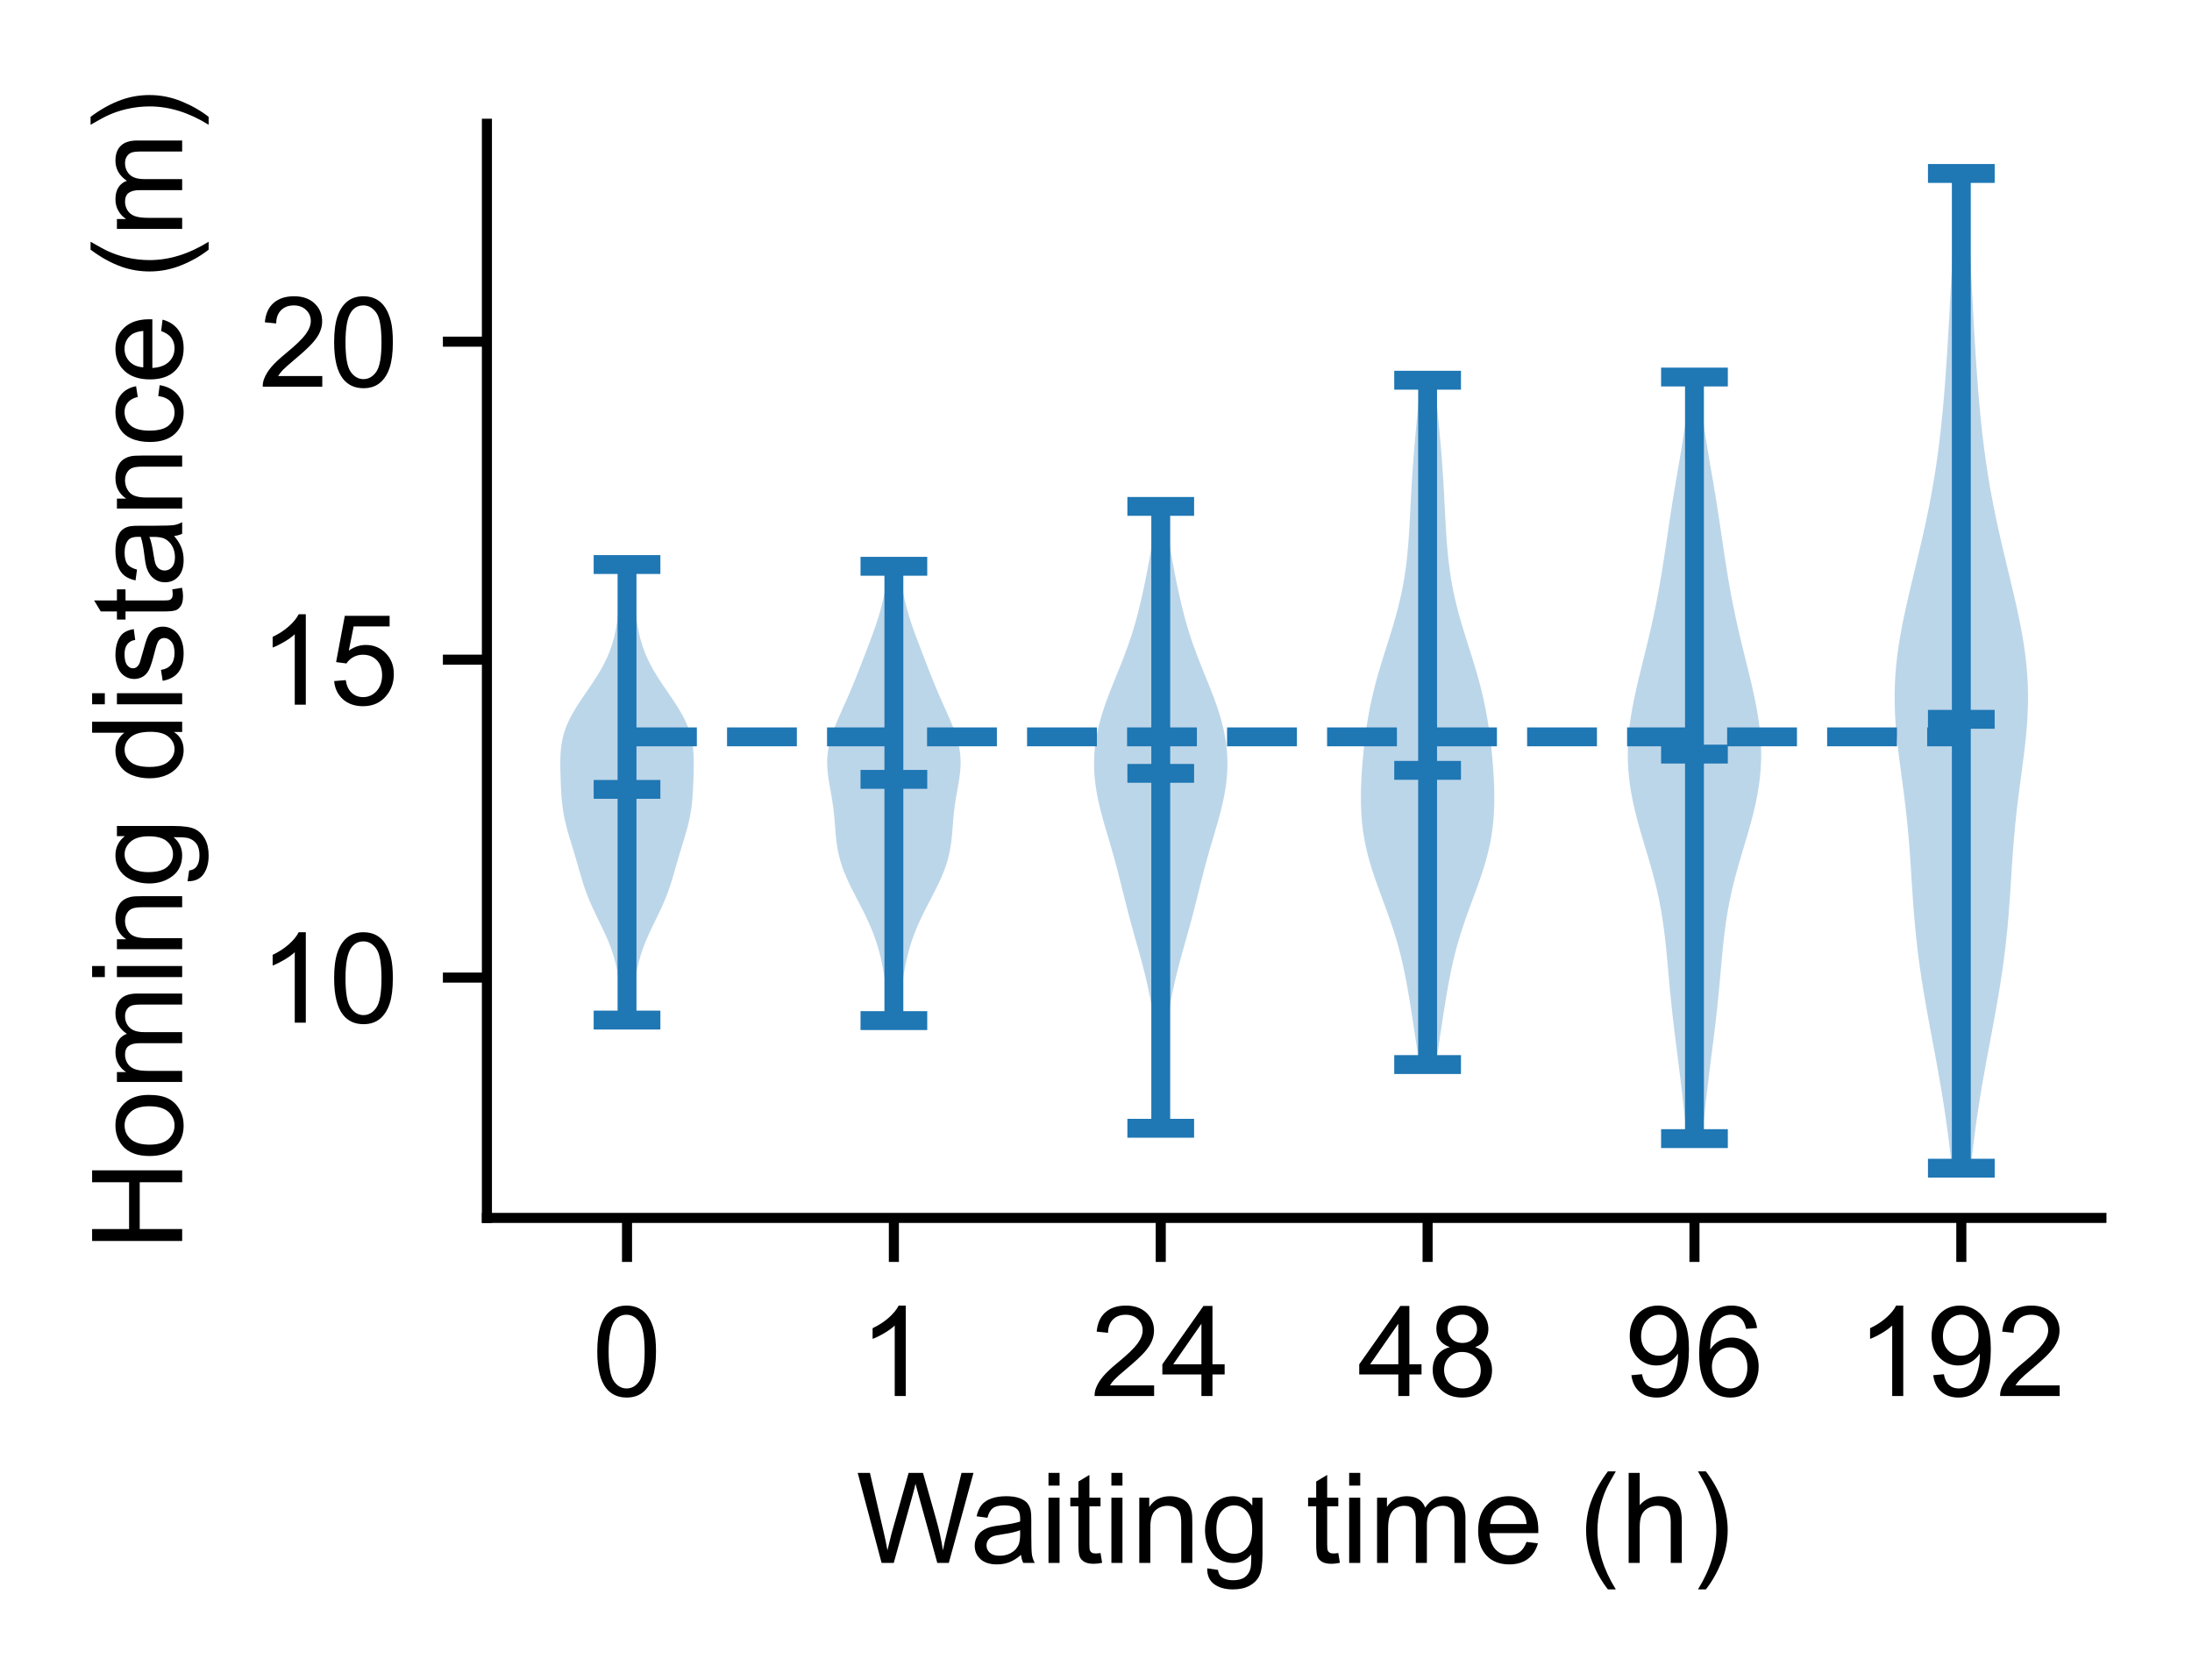 <?xml version="1.0" encoding="utf-8" standalone="no"?>
<!DOCTYPE svg PUBLIC "-//W3C//DTD SVG 1.1//EN"
  "http://www.w3.org/Graphics/SVG/1.1/DTD/svg11.dtd">
<!-- Created with matplotlib (https://matplotlib.org/) -->
<svg height="133.54pt" version="1.1" viewBox="0 0 174.246 133.54" width="174.246pt" xmlns="http://www.w3.org/2000/svg" xmlns:xlink="http://www.w3.org/1999/xlink">
 <defs>
  <style type="text/css">*{stroke-linecap:butt;stroke-linejoin:round;}</style>
 </defs>
 <g id="figure_1">
  <g id="patch_1">
   <path d="M 0 133.54 
L 174.246 133.54 
L 174.246 0 
L 0 0 
z
" style="fill:none;"/>
  </g>
  <g id="axes_1">
   <g id="patch_2">
    <path d="M 38.706 96.811 
L 167.046 96.811 
L 167.046 9.835 
L 38.706 9.835 
z
" style="fill:none;"/>
   </g>
   <g id="PolyCollection_1">
    <path clip-path="url(#p7b80cdc57b)" d="M 50.181 81.085 
L 49.505 81.085 
L 49.474 80.719 
L 49.444 80.354 
L 49.412 79.988 
L 49.38 79.622 
L 49.346 79.256 
L 49.309 78.891 
L 49.269 78.525 
L 49.224 78.159 
L 49.172 77.793 
L 49.112 77.427 
L 49.043 77.062 
L 48.963 76.696 
L 48.872 76.33 
L 48.767 75.964 
L 48.649 75.599 
L 48.518 75.233 
L 48.375 74.867 
L 48.22 74.501 
L 48.055 74.136 
L 47.883 73.77 
L 47.706 73.404 
L 47.527 73.038 
L 47.35 72.672 
L 47.177 72.307 
L 47.01 71.941 
L 46.853 71.575 
L 46.705 71.209 
L 46.568 70.844 
L 46.441 70.478 
L 46.322 70.112 
L 46.21 69.746 
L 46.103 69.381 
L 45.998 69.015 
L 45.893 68.649 
L 45.787 68.283 
L 45.679 67.917 
L 45.568 67.552 
L 45.456 67.186 
L 45.344 66.82 
L 45.233 66.454 
L 45.128 66.089 
L 45.029 65.723 
L 44.938 65.357 
L 44.859 64.991 
L 44.79 64.626 
L 44.734 64.26 
L 44.688 63.894 
L 44.652 63.528 
L 44.624 63.162 
L 44.602 62.797 
L 44.584 62.431 
L 44.57 62.065 
L 44.557 61.699 
L 44.548 61.334 
L 44.541 60.968 
L 44.54 60.602 
L 44.546 60.236 
L 44.562 59.871 
L 44.592 59.505 
L 44.639 59.139 
L 44.706 58.773 
L 44.794 58.407 
L 44.907 58.042 
L 45.043 57.676 
L 45.204 57.31 
L 45.387 56.944 
L 45.591 56.579 
L 45.812 56.213 
L 46.047 55.847 
L 46.291 55.481 
L 46.541 55.115 
L 46.791 54.75 
L 47.039 54.384 
L 47.28 54.018 
L 47.512 53.652 
L 47.73 53.287 
L 47.934 52.921 
L 48.121 52.555 
L 48.291 52.189 
L 48.443 51.824 
L 48.577 51.458 
L 48.694 51.092 
L 48.796 50.726 
L 48.883 50.36 
L 48.958 49.995 
L 49.023 49.629 
L 49.079 49.263 
L 49.128 48.897 
L 49.173 48.532 
L 49.214 48.166 
L 49.253 47.8 
L 49.291 47.434 
L 49.327 47.069 
L 49.363 46.703 
L 49.399 46.337 
L 49.434 45.971 
L 49.468 45.605 
L 49.501 45.24 
L 49.534 44.874 
L 50.152 44.874 
L 50.152 44.874 
L 50.185 45.24 
L 50.219 45.605 
L 50.253 45.971 
L 50.288 46.337 
L 50.323 46.703 
L 50.359 47.069 
L 50.396 47.434 
L 50.433 47.8 
L 50.472 48.166 
L 50.513 48.532 
L 50.558 48.897 
L 50.608 49.263 
L 50.664 49.629 
L 50.728 49.995 
L 50.803 50.36 
L 50.891 50.726 
L 50.992 51.092 
L 51.11 51.458 
L 51.244 51.824 
L 51.396 52.189 
L 51.565 52.555 
L 51.753 52.921 
L 51.956 53.287 
L 52.175 53.652 
L 52.406 54.018 
L 52.647 54.384 
L 52.895 54.75 
L 53.146 55.115 
L 53.395 55.481 
L 53.64 55.847 
L 53.874 56.213 
L 54.095 56.579 
L 54.299 56.944 
L 54.482 57.31 
L 54.643 57.676 
L 54.78 58.042 
L 54.892 58.407 
L 54.981 58.773 
L 55.047 59.139 
L 55.094 59.505 
L 55.124 59.871 
L 55.14 60.236 
L 55.146 60.602 
L 55.145 60.968 
L 55.139 61.334 
L 55.129 61.699 
L 55.117 62.065 
L 55.102 62.431 
L 55.085 62.797 
L 55.063 63.162 
L 55.035 63.528 
L 54.999 63.894 
L 54.953 64.26 
L 54.896 64.626 
L 54.828 64.991 
L 54.748 65.357 
L 54.658 65.723 
L 54.559 66.089 
L 54.453 66.454 
L 54.343 66.82 
L 54.23 67.186 
L 54.118 67.552 
L 54.008 67.917 
L 53.899 68.283 
L 53.793 68.649 
L 53.688 69.015 
L 53.583 69.381 
L 53.476 69.746 
L 53.364 70.112 
L 53.246 70.478 
L 53.118 70.844 
L 52.981 71.209 
L 52.834 71.575 
L 52.676 71.941 
L 52.51 72.307 
L 52.337 72.672 
L 52.159 73.038 
L 51.981 73.404 
L 51.804 73.77 
L 51.632 74.136 
L 51.467 74.501 
L 51.312 74.867 
L 51.168 75.233 
L 51.037 75.599 
L 50.919 75.964 
L 50.815 76.33 
L 50.723 76.696 
L 50.643 77.062 
L 50.574 77.427 
L 50.514 77.793 
L 50.463 78.159 
L 50.417 78.525 
L 50.377 78.891 
L 50.34 79.256 
L 50.306 79.622 
L 50.274 79.988 
L 50.243 80.354 
L 50.212 80.719 
L 50.181 81.085 
z
" style="fill:#1f77b4;fill-opacity:0.3;"/>
   </g>
   <g id="PolyCollection_2">
    <path clip-path="url(#p7b80cdc57b)" d="M 71.389 81.127 
L 70.723 81.127 
L 70.688 80.762 
L 70.652 80.397 
L 70.614 80.032 
L 70.573 79.667 
L 70.531 79.303 
L 70.487 78.938 
L 70.439 78.573 
L 70.389 78.208 
L 70.335 77.844 
L 70.277 77.479 
L 70.213 77.114 
L 70.143 76.749 
L 70.067 76.384 
L 69.982 76.02 
L 69.889 75.655 
L 69.787 75.29 
L 69.674 74.925 
L 69.55 74.56 
L 69.416 74.196 
L 69.271 73.831 
L 69.115 73.466 
L 68.95 73.101 
L 68.776 72.737 
L 68.596 72.372 
L 68.41 72.007 
L 68.221 71.642 
L 68.031 71.277 
L 67.843 70.913 
L 67.659 70.548 
L 67.482 70.183 
L 67.315 69.818 
L 67.16 69.453 
L 67.018 69.089 
L 66.891 68.724 
L 66.781 68.359 
L 66.687 67.994 
L 66.608 67.63 
L 66.544 67.265 
L 66.493 66.9 
L 66.453 66.535 
L 66.419 66.17 
L 66.39 65.806 
L 66.361 65.441 
L 66.331 65.076 
L 66.296 64.711 
L 66.255 64.346 
L 66.207 63.982 
L 66.152 63.617 
L 66.091 63.252 
L 66.027 62.887 
L 65.962 62.523 
L 65.9 62.158 
L 65.844 61.793 
L 65.799 61.428 
L 65.768 61.063 
L 65.753 60.699 
L 65.758 60.334 
L 65.784 59.969 
L 65.831 59.604 
L 65.899 59.24 
L 65.988 58.875 
L 66.095 58.51 
L 66.219 58.145 
L 66.356 57.78 
L 66.505 57.416 
L 66.661 57.051 
L 66.822 56.686 
L 66.985 56.321 
L 67.149 55.956 
L 67.312 55.592 
L 67.472 55.227 
L 67.628 54.862 
L 67.781 54.497 
L 67.93 54.133 
L 68.076 53.768 
L 68.22 53.403 
L 68.363 53.038 
L 68.504 52.673 
L 68.645 52.309 
L 68.786 51.944 
L 68.926 51.579 
L 69.066 51.214 
L 69.204 50.849 
L 69.339 50.485 
L 69.471 50.12 
L 69.599 49.755 
L 69.721 49.39 
L 69.836 49.026 
L 69.944 48.661 
L 70.044 48.296 
L 70.136 47.931 
L 70.22 47.566 
L 70.297 47.202 
L 70.368 46.837 
L 70.432 46.472 
L 70.49 46.107 
L 70.544 45.742 
L 70.594 45.378 
L 70.641 45.013 
L 71.472 45.013 
L 71.472 45.013 
L 71.519 45.378 
L 71.569 45.742 
L 71.623 46.107 
L 71.681 46.472 
L 71.745 46.837 
L 71.815 47.202 
L 71.893 47.566 
L 71.977 47.931 
L 72.069 48.296 
L 72.169 48.661 
L 72.277 49.026 
L 72.392 49.39 
L 72.514 49.755 
L 72.641 50.12 
L 72.773 50.485 
L 72.909 50.849 
L 73.047 51.214 
L 73.187 51.579 
L 73.327 51.944 
L 73.468 52.309 
L 73.609 52.673 
L 73.75 53.038 
L 73.892 53.403 
L 74.036 53.768 
L 74.183 54.133 
L 74.332 54.497 
L 74.485 54.862 
L 74.641 55.227 
L 74.801 55.592 
L 74.964 55.956 
L 75.127 56.321 
L 75.291 56.686 
L 75.452 57.051 
L 75.608 57.416 
L 75.756 57.78 
L 75.894 58.145 
L 76.017 58.51 
L 76.125 58.875 
L 76.214 59.24 
L 76.282 59.604 
L 76.329 59.969 
L 76.355 60.334 
L 76.36 60.699 
L 76.345 61.063 
L 76.314 61.428 
L 76.269 61.793 
L 76.213 62.158 
L 76.151 62.523 
L 76.086 62.887 
L 76.022 63.252 
L 75.961 63.617 
L 75.906 63.982 
L 75.858 64.346 
L 75.817 64.711 
L 75.782 65.076 
L 75.752 65.441 
L 75.723 65.806 
L 75.694 66.17 
L 75.66 66.535 
L 75.619 66.9 
L 75.568 67.265 
L 75.505 67.63 
L 75.426 67.994 
L 75.332 68.359 
L 75.222 68.724 
L 75.095 69.089 
L 74.953 69.453 
L 74.798 69.818 
L 74.63 70.183 
L 74.454 70.548 
L 74.27 70.913 
L 74.082 71.277 
L 73.892 71.642 
L 73.703 72.007 
L 73.517 72.372 
L 73.337 72.737 
L 73.163 73.101 
L 72.998 73.466 
L 72.842 73.831 
L 72.697 74.196 
L 72.562 74.56 
L 72.439 74.925 
L 72.326 75.29 
L 72.223 75.655 
L 72.13 76.02 
L 72.046 76.384 
L 71.969 76.749 
L 71.9 77.114 
L 71.836 77.479 
L 71.778 77.844 
L 71.724 78.208 
L 71.673 78.573 
L 71.626 78.938 
L 71.582 79.303 
L 71.539 79.667 
L 71.499 80.032 
L 71.461 80.397 
L 71.424 80.762 
L 71.389 81.127 
z
" style="fill:#1f77b4;fill-opacity:0.3;"/>
   </g>
   <g id="PolyCollection_3">
    <path clip-path="url(#p7b80cdc57b)" d="M 92.524 89.685 
L 92.016 89.685 
L 92.005 89.186 
L 91.998 88.686 
L 91.994 88.187 
L 91.992 87.688 
L 91.992 87.188 
L 91.993 86.689 
L 91.993 86.19 
L 91.992 85.69 
L 91.987 85.191 
L 91.979 84.692 
L 91.965 84.192 
L 91.944 83.693 
L 91.917 83.194 
L 91.882 82.695 
L 91.838 82.195 
L 91.787 81.696 
L 91.727 81.197 
L 91.658 80.697 
L 91.581 80.198 
L 91.495 79.699 
L 91.402 79.199 
L 91.3 78.7 
L 91.191 78.201 
L 91.074 77.701 
L 90.951 77.202 
L 90.822 76.703 
L 90.689 76.204 
L 90.551 75.704 
L 90.412 75.205 
L 90.271 74.706 
L 90.13 74.206 
L 89.992 73.707 
L 89.856 73.208 
L 89.722 72.708 
L 89.593 72.209 
L 89.466 71.71 
L 89.341 71.21 
L 89.218 70.711 
L 89.094 70.212 
L 88.968 69.712 
L 88.84 69.213 
L 88.707 68.714 
L 88.571 68.215 
L 88.43 67.715 
L 88.285 67.216 
L 88.138 66.717 
L 87.99 66.217 
L 87.844 65.718 
L 87.701 65.219 
L 87.565 64.719 
L 87.438 64.22 
L 87.322 63.721 
L 87.219 63.221 
L 87.132 62.722 
L 87.062 62.223 
L 87.01 61.724 
L 86.978 61.224 
L 86.966 60.725 
L 86.975 60.226 
L 87.005 59.726 
L 87.057 59.227 
L 87.129 58.728 
L 87.221 58.228 
L 87.333 57.729 
L 87.463 57.23 
L 87.61 56.73 
L 87.772 56.231 
L 87.947 55.732 
L 88.133 55.233 
L 88.327 54.733 
L 88.527 54.234 
L 88.73 53.735 
L 88.932 53.235 
L 89.133 52.736 
L 89.328 52.237 
L 89.516 51.737 
L 89.696 51.238 
L 89.867 50.739 
L 90.028 50.239 
L 90.179 49.74 
L 90.32 49.241 
L 90.453 48.741 
L 90.579 48.242 
L 90.697 47.743 
L 90.81 47.244 
L 90.919 46.744 
L 91.023 46.245 
L 91.124 45.746 
L 91.221 45.246 
L 91.314 44.747 
L 91.403 44.248 
L 91.488 43.748 
L 91.568 43.249 
L 91.642 42.75 
L 91.711 42.25 
L 91.775 41.751 
L 91.833 41.252 
L 91.886 40.753 
L 91.934 40.253 
L 92.606 40.253 
L 92.606 40.253 
L 92.654 40.753 
L 92.706 41.252 
L 92.764 41.751 
L 92.828 42.25 
L 92.897 42.75 
L 92.972 43.249 
L 93.052 43.748 
L 93.136 44.248 
L 93.225 44.747 
L 93.319 45.246 
L 93.416 45.746 
L 93.516 46.245 
L 93.621 46.744 
L 93.729 47.244 
L 93.842 47.743 
L 93.961 48.242 
L 94.086 48.741 
L 94.219 49.241 
L 94.36 49.74 
L 94.511 50.239 
L 94.672 50.739 
L 94.843 51.238 
L 95.023 51.737 
L 95.211 52.237 
L 95.407 52.736 
L 95.607 53.235 
L 95.81 53.735 
L 96.012 54.234 
L 96.212 54.733 
L 96.406 55.233 
L 96.592 55.732 
L 96.767 56.231 
L 96.929 56.73 
L 97.076 57.23 
L 97.206 57.729 
L 97.318 58.228 
L 97.411 58.728 
L 97.483 59.227 
L 97.534 59.726 
L 97.564 60.226 
L 97.573 60.725 
L 97.561 61.224 
L 97.529 61.724 
L 97.477 62.223 
L 97.407 62.722 
L 97.32 63.221 
L 97.218 63.721 
L 97.102 64.22 
L 96.974 64.719 
L 96.838 65.219 
L 96.696 65.718 
L 96.549 66.217 
L 96.401 66.717 
L 96.254 67.216 
L 96.11 67.715 
L 95.968 68.215 
L 95.832 68.714 
L 95.699 69.213 
L 95.571 69.712 
L 95.446 70.212 
L 95.322 70.711 
L 95.198 71.21 
L 95.073 71.71 
L 94.947 72.209 
L 94.817 72.708 
L 94.684 73.208 
L 94.548 73.707 
L 94.409 74.206 
L 94.268 74.706 
L 94.128 75.205 
L 93.988 75.704 
L 93.851 76.204 
L 93.717 76.703 
L 93.588 77.202 
L 93.465 77.701 
L 93.348 78.201 
L 93.239 78.7 
L 93.138 79.199 
L 93.044 79.699 
L 92.959 80.198 
L 92.881 80.697 
L 92.813 81.197 
L 92.753 81.696 
L 92.701 82.195 
L 92.657 82.695 
L 92.622 83.194 
L 92.595 83.693 
L 92.574 84.192 
L 92.561 84.692 
L 92.552 85.191 
L 92.548 85.69 
L 92.546 86.19 
L 92.546 86.689 
L 92.547 87.188 
L 92.547 87.688 
L 92.545 88.187 
L 92.541 88.686 
L 92.534 89.186 
L 92.524 89.685 
z
" style="fill:#1f77b4;fill-opacity:0.3;"/>
   </g>
   <g id="PolyCollection_4">
    <path clip-path="url(#p7b80cdc57b)" d="M 114.145 84.622 
L 112.82 84.622 
L 112.744 84.072 
L 112.665 83.523 
L 112.585 82.973 
L 112.502 82.424 
L 112.419 81.874 
L 112.335 81.325 
L 112.25 80.775 
L 112.163 80.226 
L 112.075 79.677 
L 111.984 79.127 
L 111.889 78.578 
L 111.79 78.028 
L 111.684 77.479 
L 111.57 76.929 
L 111.447 76.38 
L 111.313 75.83 
L 111.169 75.281 
L 111.013 74.731 
L 110.845 74.182 
L 110.667 73.632 
L 110.479 73.083 
L 110.284 72.533 
L 110.083 71.984 
L 109.88 71.434 
L 109.677 70.885 
L 109.477 70.335 
L 109.284 69.786 
L 109.102 69.236 
L 108.932 68.687 
L 108.776 68.137 
L 108.638 67.588 
L 108.518 67.038 
L 108.417 66.489 
L 108.334 65.939 
L 108.271 65.39 
L 108.225 64.84 
L 108.195 64.291 
L 108.181 63.741 
L 108.18 63.192 
L 108.19 62.642 
L 108.211 62.093 
L 108.24 61.543 
L 108.277 60.994 
L 108.322 60.444 
L 108.372 59.895 
L 108.43 59.345 
L 108.494 58.796 
L 108.565 58.246 
L 108.645 57.697 
L 108.733 57.147 
L 108.83 56.598 
L 108.938 56.048 
L 109.056 55.499 
L 109.185 54.949 
L 109.324 54.4 
L 109.473 53.85 
L 109.63 53.301 
L 109.795 52.751 
L 109.965 52.202 
L 110.138 51.652 
L 110.312 51.103 
L 110.485 50.553 
L 110.655 50.004 
L 110.819 49.454 
L 110.975 48.905 
L 111.121 48.355 
L 111.257 47.806 
L 111.381 47.256 
L 111.494 46.707 
L 111.594 46.157 
L 111.682 45.608 
L 111.759 45.058 
L 111.825 44.509 
L 111.882 43.959 
L 111.931 43.41 
L 111.974 42.86 
L 112.011 42.311 
L 112.044 41.761 
L 112.074 41.212 
L 112.102 40.662 
L 112.13 40.113 
L 112.159 39.563 
L 112.188 39.014 
L 112.22 38.464 
L 112.253 37.915 
L 112.289 37.365 
L 112.328 36.816 
L 112.37 36.266 
L 112.414 35.717 
L 112.461 35.167 
L 112.51 34.618 
L 112.562 34.068 
L 112.615 33.519 
L 112.669 32.969 
L 112.724 32.42 
L 112.779 31.87 
L 112.835 31.321 
L 112.889 30.771 
L 112.943 30.222 
L 114.023 30.222 
L 114.023 30.222 
L 114.076 30.771 
L 114.131 31.321 
L 114.186 31.87 
L 114.242 32.42 
L 114.297 32.969 
L 114.351 33.519 
L 114.404 34.068 
L 114.455 34.618 
L 114.505 35.167 
L 114.552 35.717 
L 114.596 36.266 
L 114.638 36.816 
L 114.677 37.365 
L 114.713 37.915 
L 114.746 38.464 
L 114.777 39.014 
L 114.807 39.563 
L 114.835 40.113 
L 114.863 40.662 
L 114.892 41.212 
L 114.922 41.761 
L 114.955 42.311 
L 114.992 42.86 
L 115.034 43.41 
L 115.084 43.959 
L 115.141 44.509 
L 115.207 45.058 
L 115.284 45.608 
L 115.372 46.157 
L 115.472 46.707 
L 115.584 47.256 
L 115.709 47.806 
L 115.844 48.355 
L 115.991 48.905 
L 116.147 49.454 
L 116.311 50.004 
L 116.48 50.553 
L 116.653 51.103 
L 116.828 51.652 
L 117.001 52.202 
L 117.171 52.751 
L 117.335 53.301 
L 117.493 53.85 
L 117.642 54.4 
L 117.781 54.949 
L 117.909 55.499 
L 118.028 56.048 
L 118.135 56.598 
L 118.233 57.147 
L 118.321 57.697 
L 118.4 58.246 
L 118.472 58.796 
L 118.536 59.345 
L 118.593 59.895 
L 118.644 60.444 
L 118.688 60.994 
L 118.726 61.543 
L 118.755 62.093 
L 118.776 62.642 
L 118.786 63.192 
L 118.785 63.741 
L 118.77 64.291 
L 118.741 64.84 
L 118.695 65.39 
L 118.631 65.939 
L 118.549 66.489 
L 118.448 67.038 
L 118.328 67.588 
L 118.189 68.137 
L 118.034 68.687 
L 117.864 69.236 
L 117.681 69.786 
L 117.489 70.335 
L 117.289 70.885 
L 117.086 71.434 
L 116.883 71.984 
L 116.682 72.533 
L 116.487 73.083 
L 116.299 73.632 
L 116.121 74.182 
L 115.953 74.731 
L 115.797 75.281 
L 115.652 75.83 
L 115.519 76.38 
L 115.396 76.929 
L 115.282 77.479 
L 115.176 78.028 
L 115.076 78.578 
L 114.982 79.127 
L 114.891 79.677 
L 114.803 80.226 
L 114.716 80.775 
L 114.631 81.325 
L 114.547 81.874 
L 114.463 82.424 
L 114.381 82.973 
L 114.3 83.523 
L 114.222 84.072 
L 114.145 84.622 
z
" style="fill:#1f77b4;fill-opacity:0.3;"/>
   </g>
   <g id="PolyCollection_5">
    <path clip-path="url(#p7b80cdc57b)" d="M 135.304 90.506 
L 134.088 90.506 
L 134.031 89.895 
L 133.971 89.284 
L 133.909 88.672 
L 133.844 88.061 
L 133.777 87.449 
L 133.707 86.838 
L 133.635 86.226 
L 133.56 85.615 
L 133.485 85.003 
L 133.407 84.392 
L 133.33 83.78 
L 133.252 83.169 
L 133.176 82.557 
L 133.1 81.946 
L 133.028 81.334 
L 132.958 80.723 
L 132.891 80.111 
L 132.827 79.5 
L 132.766 78.888 
L 132.708 78.277 
L 132.653 77.666 
L 132.598 77.054 
L 132.543 76.443 
L 132.486 75.831 
L 132.425 75.22 
L 132.359 74.608 
L 132.286 73.997 
L 132.203 73.385 
L 132.11 72.774 
L 132.005 72.162 
L 131.887 71.551 
L 131.757 70.939 
L 131.613 70.328 
L 131.457 69.716 
L 131.292 69.105 
L 131.118 68.493 
L 130.938 67.882 
L 130.755 67.27 
L 130.573 66.659 
L 130.394 66.047 
L 130.222 65.436 
L 130.06 64.825 
L 129.911 64.213 
L 129.777 63.602 
L 129.661 62.99 
L 129.565 62.379 
L 129.489 61.767 
L 129.435 61.156 
L 129.403 60.544 
L 129.393 59.933 
L 129.405 59.321 
L 129.439 58.71 
L 129.492 58.098 
L 129.565 57.487 
L 129.655 56.875 
L 129.761 56.264 
L 129.879 55.652 
L 130.009 55.041 
L 130.147 54.429 
L 130.292 53.818 
L 130.441 53.206 
L 130.592 52.595 
L 130.743 51.984 
L 130.893 51.372 
L 131.04 50.761 
L 131.183 50.149 
L 131.322 49.538 
L 131.455 48.926 
L 131.582 48.315 
L 131.704 47.703 
L 131.819 47.092 
L 131.93 46.48 
L 132.035 45.869 
L 132.135 45.257 
L 132.232 44.646 
L 132.325 44.034 
L 132.417 43.423 
L 132.507 42.811 
L 132.597 42.2 
L 132.688 41.588 
L 132.78 40.977 
L 132.874 40.366 
L 132.971 39.754 
L 133.071 39.143 
L 133.173 38.531 
L 133.277 37.92 
L 133.382 37.308 
L 133.487 36.697 
L 133.592 36.085 
L 133.694 35.474 
L 133.792 34.862 
L 133.886 34.251 
L 133.974 33.639 
L 134.056 33.028 
L 134.131 32.416 
L 134.2 31.805 
L 134.261 31.193 
L 134.316 30.582 
L 134.364 29.97 
L 135.028 29.97 
L 135.028 29.97 
L 135.076 30.582 
L 135.131 31.193 
L 135.192 31.805 
L 135.261 32.416 
L 135.336 33.028 
L 135.418 33.639 
L 135.506 34.251 
L 135.6 34.862 
L 135.698 35.474 
L 135.8 36.085 
L 135.905 36.697 
L 136.01 37.308 
L 136.115 37.92 
L 136.219 38.531 
L 136.321 39.143 
L 136.421 39.754 
L 136.518 40.366 
L 136.612 40.977 
L 136.704 41.588 
L 136.795 42.2 
L 136.885 42.811 
L 136.975 43.423 
L 137.067 44.034 
L 137.16 44.646 
L 137.257 45.257 
L 137.357 45.869 
L 137.462 46.48 
L 137.573 47.092 
L 137.688 47.703 
L 137.81 48.315 
L 137.937 48.926 
L 138.07 49.538 
L 138.209 50.149 
L 138.352 50.761 
L 138.499 51.372 
L 138.649 51.984 
L 138.8 52.595 
L 138.951 53.206 
L 139.1 53.818 
L 139.245 54.429 
L 139.383 55.041 
L 139.513 55.652 
L 139.632 56.264 
L 139.737 56.875 
L 139.827 57.487 
L 139.9 58.098 
L 139.954 58.71 
L 139.987 59.321 
L 139.999 59.933 
L 139.99 60.544 
L 139.958 61.156 
L 139.903 61.767 
L 139.828 62.379 
L 139.731 62.99 
L 139.615 63.602 
L 139.481 64.213 
L 139.332 64.825 
L 139.17 65.436 
L 138.998 66.047 
L 138.819 66.659 
L 138.637 67.27 
L 138.454 67.882 
L 138.275 68.493 
L 138.1 69.105 
L 137.935 69.716 
L 137.779 70.328 
L 137.636 70.939 
L 137.505 71.551 
L 137.387 72.162 
L 137.282 72.774 
L 137.189 73.385 
L 137.106 73.997 
L 137.033 74.608 
L 136.967 75.22 
L 136.906 75.831 
L 136.849 76.443 
L 136.794 77.054 
L 136.74 77.666 
L 136.684 78.277 
L 136.626 78.888 
L 136.565 79.5 
L 136.502 80.111 
L 136.435 80.723 
L 136.365 81.334 
L 136.292 81.946 
L 136.217 82.557 
L 136.14 83.169 
L 136.062 83.78 
L 135.985 84.392 
L 135.908 85.003 
L 135.832 85.615 
L 135.758 86.226 
L 135.685 86.838 
L 135.616 87.449 
L 135.548 88.061 
L 135.484 88.672 
L 135.421 89.284 
L 135.362 89.895 
L 135.304 90.506 
z
" style="fill:#1f77b4;fill-opacity:0.3;"/>
   </g>
   <g id="PolyCollection_6">
    <path clip-path="url(#p7b80cdc57b)" d="M 156.652 92.857 
L 155.166 92.857 
L 155.08 92.059 
L 154.987 91.26 
L 154.888 90.461 
L 154.782 89.662 
L 154.669 88.864 
L 154.55 88.065 
L 154.424 87.266 
L 154.292 86.468 
L 154.154 85.669 
L 154.012 84.87 
L 153.866 84.072 
L 153.717 83.273 
L 153.567 82.474 
L 153.418 81.676 
L 153.27 80.877 
L 153.126 80.078 
L 152.986 79.28 
L 152.853 78.481 
L 152.728 77.682 
L 152.611 76.884 
L 152.503 76.085 
L 152.405 75.286 
L 152.316 74.488 
L 152.237 73.689 
L 152.167 72.89 
L 152.104 72.092 
L 152.047 71.293 
L 151.994 70.494 
L 151.942 69.696 
L 151.891 68.897 
L 151.836 68.098 
L 151.777 67.3 
L 151.712 66.501 
L 151.639 65.702 
L 151.557 64.903 
L 151.467 64.105 
L 151.37 63.306 
L 151.267 62.507 
L 151.161 61.709 
L 151.054 60.91 
L 150.951 60.111 
L 150.855 59.313 
L 150.77 58.514 
L 150.699 57.715 
L 150.646 56.917 
L 150.615 56.118 
L 150.606 55.319 
L 150.622 54.521 
L 150.662 53.722 
L 150.727 52.923 
L 150.816 52.125 
L 150.927 51.326 
L 151.057 50.527 
L 151.205 49.729 
L 151.367 48.93 
L 151.541 48.131 
L 151.723 47.333 
L 151.911 46.534 
L 152.103 45.735 
L 152.295 44.937 
L 152.486 44.138 
L 152.674 43.339 
L 152.857 42.541 
L 153.034 41.742 
L 153.204 40.943 
L 153.365 40.144 
L 153.517 39.346 
L 153.66 38.547 
L 153.793 37.748 
L 153.916 36.95 
L 154.03 36.151 
L 154.134 35.352 
L 154.23 34.554 
L 154.318 33.755 
L 154.399 32.956 
L 154.474 32.158 
L 154.542 31.359 
L 154.606 30.56 
L 154.665 29.762 
L 154.721 28.963 
L 154.774 28.164 
L 154.824 27.366 
L 154.871 26.567 
L 154.917 25.768 
L 154.962 24.97 
L 155.005 24.171 
L 155.047 23.372 
L 155.088 22.574 
L 155.129 21.775 
L 155.169 20.976 
L 155.21 20.178 
L 155.25 19.379 
L 155.29 18.58 
L 155.33 17.781 
L 155.37 16.983 
L 155.41 16.184 
L 155.449 15.385 
L 155.488 14.587 
L 155.526 13.788 
L 156.292 13.788 
L 156.292 13.788 
L 156.33 14.587 
L 156.369 15.385 
L 156.409 16.184 
L 156.449 16.983 
L 156.489 17.781 
L 156.529 18.58 
L 156.569 19.379 
L 156.609 20.178 
L 156.649 20.976 
L 156.69 21.775 
L 156.731 22.574 
L 156.772 23.372 
L 156.814 24.171 
L 156.857 24.97 
L 156.901 25.768 
L 156.947 26.567 
L 156.995 27.366 
L 157.045 28.164 
L 157.098 28.963 
L 157.153 29.762 
L 157.213 30.56 
L 157.276 31.359 
L 157.345 32.158 
L 157.419 32.956 
L 157.5 33.755 
L 157.588 34.554 
L 157.684 35.352 
L 157.789 36.151 
L 157.903 36.95 
L 158.026 37.748 
L 158.159 38.547 
L 158.301 39.346 
L 158.454 40.144 
L 158.615 40.943 
L 158.784 41.742 
L 158.961 42.541 
L 159.144 43.339 
L 159.332 44.138 
L 159.523 44.937 
L 159.716 45.735 
L 159.907 46.534 
L 160.096 47.333 
L 160.278 48.131 
L 160.452 48.93 
L 160.614 49.729 
L 160.762 50.527 
L 160.892 51.326 
L 161.003 52.125 
L 161.091 52.923 
L 161.156 53.722 
L 161.197 54.521 
L 161.213 55.319 
L 161.204 56.118 
L 161.172 56.917 
L 161.12 57.715 
L 161.049 58.514 
L 160.964 59.313 
L 160.868 60.111 
L 160.764 60.91 
L 160.658 61.709 
L 160.552 62.507 
L 160.449 63.306 
L 160.351 64.105 
L 160.261 64.903 
L 160.18 65.702 
L 160.107 66.501 
L 160.041 67.3 
L 159.982 68.098 
L 159.928 68.897 
L 159.876 69.696 
L 159.825 70.494 
L 159.772 71.293 
L 159.715 72.092 
L 159.652 72.89 
L 159.581 73.689 
L 159.502 74.488 
L 159.414 75.286 
L 159.316 76.085 
L 159.208 76.884 
L 159.091 77.682 
L 158.965 78.481 
L 158.832 79.28 
L 158.693 80.078 
L 158.549 80.877 
L 158.401 81.676 
L 158.251 82.474 
L 158.102 83.273 
L 157.953 84.072 
L 157.807 84.87 
L 157.664 85.669 
L 157.527 86.468 
L 157.395 87.266 
L 157.269 88.065 
L 157.149 88.864 
L 157.037 89.662 
L 156.931 90.461 
L 156.832 91.26 
L 156.739 92.059 
L 156.652 92.857 
z
" style="fill:#1f77b4;fill-opacity:0.3;"/>
   </g>
   <g id="matplotlib.axis_1">
    <g id="xtick_1">
     <g id="line2d_1">
      <defs>
       <path d="M 0 0 
L 0 3.5 
" id="md10b629336" style="stroke:#000000;stroke-width:0.8;"/>
      </defs>
      <g>
       <use style="stroke:#000000;stroke-width:0.8;" x="49.843" xlink:href="#md10b629336" y="96.811"/>
      </g>
     </g>
     <g id="text_1">
      <!-- 0 -->
      <g transform="translate(47.063 110.968)scale(0.1 -0.1)">
       <defs>
        <path d="M 4.156 35.297 
Q 4.156 48 6.766 55.734 
Q 9.375 63.484 14.516 67.672 
Q 19.672 71.875 27.484 71.875 
Q 33.25 71.875 37.594 69.547 
Q 41.938 67.234 44.766 62.859 
Q 47.609 58.5 49.219 52.219 
Q 50.828 45.953 50.828 35.297 
Q 50.828 22.703 48.234 14.969 
Q 45.656 7.234 40.5 3 
Q 35.359 -1.219 27.484 -1.219 
Q 17.141 -1.219 11.234 6.203 
Q 4.156 15.141 4.156 35.297 
z
M 13.188 35.297 
Q 13.188 17.672 17.312 11.828 
Q 21.438 6 27.484 6 
Q 33.547 6 37.672 11.859 
Q 41.797 17.719 41.797 35.297 
Q 41.797 52.984 37.672 58.781 
Q 33.547 64.594 27.391 64.594 
Q 21.344 64.594 17.719 59.469 
Q 13.188 52.938 13.188 35.297 
z
" id="ArialMT-48"/>
       </defs>
       <use xlink:href="#ArialMT-48"/>
      </g>
     </g>
    </g>
    <g id="xtick_2">
     <g id="line2d_2">
      <g>
       <use style="stroke:#000000;stroke-width:0.8;" x="71.056" xlink:href="#md10b629336" y="96.811"/>
      </g>
     </g>
     <g id="text_2">
      <!-- 1 -->
      <g transform="translate(68.276 110.968)scale(0.1 -0.1)">
       <defs>
        <path d="M 37.25 0 
L 28.469 0 
L 28.469 56 
Q 25.297 52.984 20.141 49.953 
Q 14.984 46.922 10.891 45.406 
L 10.891 53.906 
Q 18.266 57.375 23.781 62.297 
Q 29.297 67.234 31.594 71.875 
L 37.25 71.875 
z
" id="ArialMT-49"/>
       </defs>
       <use xlink:href="#ArialMT-49"/>
      </g>
     </g>
    </g>
    <g id="xtick_3">
     <g id="line2d_3">
      <g>
       <use style="stroke:#000000;stroke-width:0.8;" x="92.27" xlink:href="#md10b629336" y="96.811"/>
      </g>
     </g>
     <g id="text_3">
      <!-- 24 -->
      <g transform="translate(86.709 110.968)scale(0.1 -0.1)">
       <defs>
        <path d="M 50.344 8.453 
L 50.344 0 
L 3.031 0 
Q 2.938 3.172 4.047 6.109 
Q 5.859 10.938 9.828 15.625 
Q 13.812 20.312 21.344 26.469 
Q 33.016 36.031 37.109 41.625 
Q 41.219 47.219 41.219 52.203 
Q 41.219 57.422 37.469 61 
Q 33.734 64.594 27.734 64.594 
Q 21.391 64.594 17.578 60.781 
Q 13.766 56.984 13.719 50.25 
L 4.688 51.172 
Q 5.609 61.281 11.656 66.578 
Q 17.719 71.875 27.938 71.875 
Q 38.234 71.875 44.234 66.156 
Q 50.25 60.453 50.25 52 
Q 50.25 47.703 48.484 43.547 
Q 46.734 39.406 42.656 34.812 
Q 38.578 30.219 29.109 22.219 
Q 21.188 15.578 18.938 13.203 
Q 16.703 10.844 15.234 8.453 
z
" id="ArialMT-50"/>
        <path d="M 32.328 0 
L 32.328 17.141 
L 1.266 17.141 
L 1.266 25.203 
L 33.938 71.578 
L 41.109 71.578 
L 41.109 25.203 
L 50.781 25.203 
L 50.781 17.141 
L 41.109 17.141 
L 41.109 0 
z
M 32.328 25.203 
L 32.328 57.469 
L 9.906 25.203 
z
" id="ArialMT-52"/>
       </defs>
       <use xlink:href="#ArialMT-50"/>
       <use x="55.615" xlink:href="#ArialMT-52"/>
      </g>
     </g>
    </g>
    <g id="xtick_4">
     <g id="line2d_4">
      <g>
       <use style="stroke:#000000;stroke-width:0.8;" x="113.483" xlink:href="#md10b629336" y="96.811"/>
      </g>
     </g>
     <g id="text_4">
      <!-- 48 -->
      <g transform="translate(107.922 110.968)scale(0.1 -0.1)">
       <defs>
        <path d="M 17.672 38.812 
Q 12.203 40.828 9.562 44.531 
Q 6.938 48.25 6.938 53.422 
Q 6.938 61.234 12.547 66.547 
Q 18.172 71.875 27.484 71.875 
Q 36.859 71.875 42.578 66.422 
Q 48.297 60.984 48.297 53.172 
Q 48.297 48.188 45.672 44.5 
Q 43.062 40.828 37.75 38.812 
Q 44.344 36.672 47.781 31.875 
Q 51.219 27.094 51.219 20.453 
Q 51.219 11.281 44.719 5.031 
Q 38.234 -1.219 27.641 -1.219 
Q 17.047 -1.219 10.547 5.047 
Q 4.047 11.328 4.047 20.703 
Q 4.047 27.688 7.594 32.391 
Q 11.141 37.109 17.672 38.812 
z
M 15.922 53.719 
Q 15.922 48.641 19.188 45.406 
Q 22.469 42.188 27.688 42.188 
Q 32.766 42.188 36.016 45.375 
Q 39.266 48.578 39.266 53.219 
Q 39.266 58.062 35.906 61.359 
Q 32.562 64.656 27.594 64.656 
Q 22.562 64.656 19.234 61.422 
Q 15.922 58.203 15.922 53.719 
z
M 13.094 20.656 
Q 13.094 16.891 14.875 13.375 
Q 16.656 9.859 20.172 7.922 
Q 23.688 6 27.734 6 
Q 34.031 6 38.125 10.047 
Q 42.234 14.109 42.234 20.359 
Q 42.234 26.703 38.016 30.859 
Q 33.797 35.016 27.438 35.016 
Q 21.234 35.016 17.156 30.906 
Q 13.094 26.812 13.094 20.656 
z
" id="ArialMT-56"/>
       </defs>
       <use xlink:href="#ArialMT-52"/>
       <use x="55.615" xlink:href="#ArialMT-56"/>
      </g>
     </g>
    </g>
    <g id="xtick_5">
     <g id="line2d_5">
      <g>
       <use style="stroke:#000000;stroke-width:0.8;" x="134.696" xlink:href="#md10b629336" y="96.811"/>
      </g>
     </g>
     <g id="text_5">
      <!-- 96 -->
      <g transform="translate(129.135 110.968)scale(0.1 -0.1)">
       <defs>
        <path d="M 5.469 16.547 
L 13.922 17.328 
Q 14.984 11.375 18.016 8.688 
Q 21.047 6 25.781 6 
Q 29.828 6 32.875 7.859 
Q 35.938 9.719 37.891 12.812 
Q 39.844 15.922 41.156 21.188 
Q 42.484 26.469 42.484 31.938 
Q 42.484 32.516 42.438 33.688 
Q 39.797 29.5 35.234 26.875 
Q 30.672 24.266 25.344 24.266 
Q 16.453 24.266 10.297 30.703 
Q 4.156 37.156 4.156 47.703 
Q 4.156 58.594 10.578 65.234 
Q 17 71.875 26.656 71.875 
Q 33.641 71.875 39.422 68.109 
Q 45.219 64.359 48.219 57.391 
Q 51.219 50.438 51.219 37.25 
Q 51.219 23.531 48.234 15.406 
Q 45.266 7.281 39.375 3.031 
Q 33.5 -1.219 25.594 -1.219 
Q 17.188 -1.219 11.859 3.438 
Q 6.547 8.109 5.469 16.547 
z
M 41.453 48.141 
Q 41.453 55.719 37.422 60.156 
Q 33.406 64.594 27.734 64.594 
Q 21.875 64.594 17.531 59.812 
Q 13.188 55.031 13.188 47.406 
Q 13.188 40.578 17.312 36.297 
Q 21.438 32.031 27.484 32.031 
Q 33.594 32.031 37.516 36.297 
Q 41.453 40.578 41.453 48.141 
z
" id="ArialMT-57"/>
        <path d="M 49.75 54.047 
L 41.016 53.375 
Q 39.844 58.547 37.703 60.891 
Q 34.125 64.656 28.906 64.656 
Q 24.703 64.656 21.531 62.312 
Q 17.391 59.281 14.984 53.469 
Q 12.594 47.656 12.5 36.922 
Q 15.672 41.75 20.266 44.094 
Q 24.859 46.438 29.891 46.438 
Q 38.672 46.438 44.844 39.969 
Q 51.031 33.5 51.031 23.25 
Q 51.031 16.5 48.125 10.719 
Q 45.219 4.938 40.141 1.859 
Q 35.062 -1.219 28.609 -1.219 
Q 17.625 -1.219 10.688 6.859 
Q 3.766 14.938 3.766 33.5 
Q 3.766 54.25 11.422 63.672 
Q 18.109 71.875 29.438 71.875 
Q 37.891 71.875 43.281 67.141 
Q 48.688 62.406 49.75 54.047 
z
M 13.875 23.188 
Q 13.875 18.656 15.797 14.5 
Q 17.719 10.359 21.188 8.172 
Q 24.656 6 28.469 6 
Q 34.031 6 38.031 10.484 
Q 42.047 14.984 42.047 22.703 
Q 42.047 30.125 38.078 34.391 
Q 34.125 38.672 28.125 38.672 
Q 22.172 38.672 18.016 34.391 
Q 13.875 30.125 13.875 23.188 
z
" id="ArialMT-54"/>
       </defs>
       <use xlink:href="#ArialMT-57"/>
       <use x="55.615" xlink:href="#ArialMT-54"/>
      </g>
     </g>
    </g>
    <g id="xtick_6">
     <g id="line2d_6">
      <g>
       <use style="stroke:#000000;stroke-width:0.8;" x="155.909" xlink:href="#md10b629336" y="96.811"/>
      </g>
     </g>
     <g id="text_6">
      <!-- 192 -->
      <g transform="translate(147.568 110.968)scale(0.1 -0.1)">
       <use xlink:href="#ArialMT-49"/>
       <use x="55.615" xlink:href="#ArialMT-57"/>
       <use x="111.23" xlink:href="#ArialMT-50"/>
      </g>
     </g>
    </g>
    <g id="text_7">
     <!-- Waiting time (h) -->
     <g transform="translate(68.058 124.236)scale(0.1 -0.1)">
      <defs>
       <path d="M 20.219 0 
L 1.219 71.578 
L 10.938 71.578 
L 21.828 24.656 
Q 23.578 17.281 24.859 10.016 
Q 27.594 21.484 28.078 23.25 
L 41.703 71.578 
L 53.125 71.578 
L 63.375 35.359 
Q 67.234 21.875 68.953 10.016 
Q 70.312 16.797 72.516 25.594 
L 83.734 71.578 
L 93.266 71.578 
L 73.641 0 
L 64.5 0 
L 49.422 54.547 
Q 47.516 61.375 47.172 62.938 
Q 46.047 58.016 45.062 54.547 
L 29.891 0 
z
" id="ArialMT-87"/>
       <path d="M 40.438 6.391 
Q 35.547 2.25 31.031 0.531 
Q 26.516 -1.172 21.344 -1.172 
Q 12.797 -1.172 8.203 3 
Q 3.609 7.172 3.609 13.672 
Q 3.609 17.484 5.344 20.625 
Q 7.078 23.781 9.891 25.688 
Q 12.703 27.594 16.219 28.562 
Q 18.797 29.25 24.031 29.891 
Q 34.672 31.156 39.703 32.906 
Q 39.75 34.719 39.75 35.203 
Q 39.75 40.578 37.25 42.781 
Q 33.891 45.75 27.25 45.75 
Q 21.047 45.75 18.094 43.578 
Q 15.141 41.406 13.719 35.891 
L 5.125 37.062 
Q 6.297 42.578 8.984 45.969 
Q 11.672 49.359 16.75 51.188 
Q 21.828 53.031 28.516 53.031 
Q 35.156 53.031 39.297 51.469 
Q 43.453 49.906 45.406 47.531 
Q 47.359 45.172 48.141 41.547 
Q 48.578 39.312 48.578 33.453 
L 48.578 21.734 
Q 48.578 9.469 49.141 6.219 
Q 49.703 2.984 51.375 0 
L 42.188 0 
Q 40.828 2.734 40.438 6.391 
z
M 39.703 26.031 
Q 34.906 24.078 25.344 22.703 
Q 19.922 21.922 17.672 20.938 
Q 15.438 19.969 14.203 18.094 
Q 12.984 16.219 12.984 13.922 
Q 12.984 10.406 15.641 8.062 
Q 18.312 5.719 23.438 5.719 
Q 28.516 5.719 32.469 7.938 
Q 36.422 10.156 38.281 14.016 
Q 39.703 17 39.703 22.797 
z
" id="ArialMT-97"/>
       <path d="M 6.641 61.469 
L 6.641 71.578 
L 15.438 71.578 
L 15.438 61.469 
z
M 6.641 0 
L 6.641 51.859 
L 15.438 51.859 
L 15.438 0 
z
" id="ArialMT-105"/>
       <path d="M 25.781 7.859 
L 27.047 0.094 
Q 23.344 -0.688 20.406 -0.688 
Q 15.625 -0.688 12.984 0.828 
Q 10.359 2.344 9.281 4.812 
Q 8.203 7.281 8.203 15.188 
L 8.203 45.016 
L 1.766 45.016 
L 1.766 51.859 
L 8.203 51.859 
L 8.203 64.703 
L 16.938 69.969 
L 16.938 51.859 
L 25.781 51.859 
L 25.781 45.016 
L 16.938 45.016 
L 16.938 14.703 
Q 16.938 10.938 17.406 9.859 
Q 17.875 8.797 18.922 8.156 
Q 19.969 7.516 21.922 7.516 
Q 23.391 7.516 25.781 7.859 
z
" id="ArialMT-116"/>
       <path d="M 6.594 0 
L 6.594 51.859 
L 14.5 51.859 
L 14.5 44.484 
Q 20.219 53.031 31 53.031 
Q 35.688 53.031 39.625 51.344 
Q 43.562 49.656 45.516 46.922 
Q 47.469 44.188 48.25 40.438 
Q 48.734 37.984 48.734 31.891 
L 48.734 0 
L 39.938 0 
L 39.938 31.547 
Q 39.938 36.922 38.906 39.578 
Q 37.891 42.234 35.281 43.812 
Q 32.672 45.406 29.156 45.406 
Q 23.531 45.406 19.453 41.844 
Q 15.375 38.281 15.375 28.328 
L 15.375 0 
z
" id="ArialMT-110"/>
       <path d="M 4.984 -4.297 
L 13.531 -5.562 
Q 14.062 -9.516 16.5 -11.328 
Q 19.781 -13.766 25.438 -13.766 
Q 31.547 -13.766 34.859 -11.328 
Q 38.188 -8.891 39.359 -4.5 
Q 40.047 -1.812 39.984 6.781 
Q 34.234 0 25.641 0 
Q 14.938 0 9.078 7.719 
Q 3.219 15.438 3.219 26.219 
Q 3.219 33.641 5.906 39.906 
Q 8.594 46.188 13.688 49.609 
Q 18.797 53.031 25.688 53.031 
Q 34.859 53.031 40.828 45.609 
L 40.828 51.859 
L 48.922 51.859 
L 48.922 7.031 
Q 48.922 -5.078 46.453 -10.125 
Q 44 -15.188 38.641 -18.109 
Q 33.297 -21.047 25.484 -21.047 
Q 16.219 -21.047 10.5 -16.875 
Q 4.781 -12.703 4.984 -4.297 
z
M 12.25 26.859 
Q 12.25 16.656 16.297 11.969 
Q 20.359 7.281 26.469 7.281 
Q 32.516 7.281 36.609 11.938 
Q 40.719 16.609 40.719 26.562 
Q 40.719 36.078 36.5 40.906 
Q 32.281 45.75 26.312 45.75 
Q 20.453 45.75 16.344 40.984 
Q 12.25 36.234 12.25 26.859 
z
" id="ArialMT-103"/>
       <path id="ArialMT-32"/>
       <path d="M 6.594 0 
L 6.594 51.859 
L 14.453 51.859 
L 14.453 44.578 
Q 16.891 48.391 20.938 50.703 
Q 25 53.031 30.172 53.031 
Q 35.938 53.031 39.625 50.641 
Q 43.312 48.25 44.828 43.953 
Q 50.984 53.031 60.844 53.031 
Q 68.562 53.031 72.703 48.75 
Q 76.859 44.484 76.859 35.594 
L 76.859 0 
L 68.109 0 
L 68.109 32.672 
Q 68.109 37.938 67.25 40.25 
Q 66.406 42.578 64.156 43.984 
Q 61.922 45.406 58.891 45.406 
Q 53.422 45.406 49.797 41.766 
Q 46.188 38.141 46.188 30.125 
L 46.188 0 
L 37.406 0 
L 37.406 33.688 
Q 37.406 39.547 35.25 42.469 
Q 33.109 45.406 28.219 45.406 
Q 24.516 45.406 21.359 43.453 
Q 18.219 41.5 16.797 37.734 
Q 15.375 33.984 15.375 26.906 
L 15.375 0 
z
" id="ArialMT-109"/>
       <path d="M 42.094 16.703 
L 51.172 15.578 
Q 49.031 7.625 43.219 3.219 
Q 37.406 -1.172 28.375 -1.172 
Q 17 -1.172 10.328 5.828 
Q 3.656 12.844 3.656 25.484 
Q 3.656 38.578 10.391 45.797 
Q 17.141 53.031 27.875 53.031 
Q 38.281 53.031 44.875 45.953 
Q 51.469 38.875 51.469 26.031 
Q 51.469 25.25 51.422 23.688 
L 12.75 23.688 
Q 13.234 15.141 17.578 10.594 
Q 21.922 6.062 28.422 6.062 
Q 33.25 6.062 36.672 8.594 
Q 40.094 11.141 42.094 16.703 
z
M 13.234 30.906 
L 42.188 30.906 
Q 41.609 37.453 38.875 40.719 
Q 34.672 45.797 27.984 45.797 
Q 21.922 45.797 17.797 41.75 
Q 13.672 37.703 13.234 30.906 
z
" id="ArialMT-101"/>
       <path d="M 23.391 -21.047 
Q 16.109 -11.859 11.078 0.438 
Q 6.062 12.75 6.062 25.922 
Q 6.062 37.547 9.812 48.188 
Q 14.203 60.547 23.391 72.797 
L 29.688 72.797 
Q 23.781 62.641 21.875 58.297 
Q 18.891 51.562 17.188 44.234 
Q 15.094 35.109 15.094 25.875 
Q 15.094 2.391 29.688 -21.047 
z
" id="ArialMT-40"/>
       <path d="M 6.594 0 
L 6.594 71.578 
L 15.375 71.578 
L 15.375 45.906 
Q 21.531 53.031 30.906 53.031 
Q 36.672 53.031 40.922 50.75 
Q 45.172 48.484 47 44.484 
Q 48.828 40.484 48.828 32.859 
L 48.828 0 
L 40.047 0 
L 40.047 32.859 
Q 40.047 39.453 37.188 42.453 
Q 34.328 45.453 29.109 45.453 
Q 25.203 45.453 21.75 43.422 
Q 18.312 41.406 16.844 37.938 
Q 15.375 34.469 15.375 28.375 
L 15.375 0 
z
" id="ArialMT-104"/>
       <path d="M 12.359 -21.047 
L 6.062 -21.047 
Q 20.656 2.391 20.656 25.875 
Q 20.656 35.062 18.562 44.094 
Q 16.891 51.422 13.922 58.156 
Q 12.016 62.547 6.062 72.797 
L 12.359 72.797 
Q 21.531 60.547 25.922 48.188 
Q 29.688 37.547 29.688 25.922 
Q 29.688 12.75 24.625 0.438 
Q 19.578 -11.859 12.359 -21.047 
z
" id="ArialMT-41"/>
      </defs>
      <use xlink:href="#ArialMT-87"/>
      <use x="90.635" xlink:href="#ArialMT-97"/>
      <use x="146.25" xlink:href="#ArialMT-105"/>
      <use x="168.467" xlink:href="#ArialMT-116"/>
      <use x="196.25" xlink:href="#ArialMT-105"/>
      <use x="218.467" xlink:href="#ArialMT-110"/>
      <use x="274.082" xlink:href="#ArialMT-103"/>
      <use x="329.697" xlink:href="#ArialMT-32"/>
      <use x="357.48" xlink:href="#ArialMT-116"/>
      <use x="385.264" xlink:href="#ArialMT-105"/>
      <use x="407.48" xlink:href="#ArialMT-109"/>
      <use x="490.781" xlink:href="#ArialMT-101"/>
      <use x="546.396" xlink:href="#ArialMT-32"/>
      <use x="574.18" xlink:href="#ArialMT-40"/>
      <use x="607.48" xlink:href="#ArialMT-104"/>
      <use x="663.096" xlink:href="#ArialMT-41"/>
     </g>
    </g>
   </g>
   <g id="matplotlib.axis_2">
    <g id="ytick_1">
     <g id="line2d_7">
      <defs>
       <path d="M 0 0 
L -3.5 0 
" id="meec22ac51c" style="stroke:#000000;stroke-width:0.8;"/>
      </defs>
      <g>
       <use style="stroke:#000000;stroke-width:0.8;" x="38.706" xlink:href="#meec22ac51c" y="77.711"/>
      </g>
     </g>
     <g id="text_8">
      <!-- 10 -->
      <g transform="translate(20.584 81.29)scale(0.1 -0.1)">
       <use xlink:href="#ArialMT-49"/>
       <use x="55.615" xlink:href="#ArialMT-48"/>
      </g>
     </g>
    </g>
    <g id="ytick_2">
     <g id="line2d_8">
      <g>
       <use style="stroke:#000000;stroke-width:0.8;" x="38.706" xlink:href="#meec22ac51c" y="52.435"/>
      </g>
     </g>
     <g id="text_9">
      <!-- 15 -->
      <g transform="translate(20.584 56.014)scale(0.1 -0.1)">
       <defs>
        <path d="M 4.156 18.75 
L 13.375 19.531 
Q 14.406 12.797 18.141 9.391 
Q 21.875 6 27.156 6 
Q 33.5 6 37.891 10.781 
Q 42.281 15.578 42.281 23.484 
Q 42.281 31 38.062 35.344 
Q 33.844 39.703 27 39.703 
Q 22.75 39.703 19.328 37.766 
Q 15.922 35.844 13.969 32.766 
L 5.719 33.844 
L 12.641 70.609 
L 48.25 70.609 
L 48.25 62.203 
L 19.672 62.203 
L 15.828 42.969 
Q 22.266 47.469 29.344 47.469 
Q 38.719 47.469 45.156 40.969 
Q 51.609 34.469 51.609 24.266 
Q 51.609 14.547 45.953 7.469 
Q 39.062 -1.219 27.156 -1.219 
Q 17.391 -1.219 11.203 4.25 
Q 5.031 9.719 4.156 18.75 
z
" id="ArialMT-53"/>
       </defs>
       <use xlink:href="#ArialMT-49"/>
       <use x="55.615" xlink:href="#ArialMT-53"/>
      </g>
     </g>
    </g>
    <g id="ytick_3">
     <g id="line2d_9">
      <g>
       <use style="stroke:#000000;stroke-width:0.8;" x="38.706" xlink:href="#meec22ac51c" y="27.158"/>
      </g>
     </g>
     <g id="text_10">
      <!-- 20 -->
      <g transform="translate(20.584 30.737)scale(0.1 -0.1)">
       <use xlink:href="#ArialMT-50"/>
       <use x="55.615" xlink:href="#ArialMT-48"/>
      </g>
     </g>
    </g>
    <g id="text_11">
     <!-- Homing distance (m) -->
     <g transform="translate(14.48 99.445)rotate(-90)scale(0.1 -0.1)">
      <defs>
       <path d="M 8.016 0 
L 8.016 71.578 
L 17.484 71.578 
L 17.484 42.188 
L 54.688 42.188 
L 54.688 71.578 
L 64.156 71.578 
L 64.156 0 
L 54.688 0 
L 54.688 33.734 
L 17.484 33.734 
L 17.484 0 
z
" id="ArialMT-72"/>
       <path d="M 3.328 25.922 
Q 3.328 40.328 11.328 47.266 
Q 18.016 53.031 27.641 53.031 
Q 38.328 53.031 45.109 46.016 
Q 51.906 39.016 51.906 26.656 
Q 51.906 16.656 48.906 10.906 
Q 45.906 5.172 40.156 2 
Q 34.422 -1.172 27.641 -1.172 
Q 16.75 -1.172 10.031 5.812 
Q 3.328 12.797 3.328 25.922 
z
M 12.359 25.922 
Q 12.359 15.969 16.703 11.016 
Q 21.047 6.062 27.641 6.062 
Q 34.188 6.062 38.531 11.031 
Q 42.875 16.016 42.875 26.219 
Q 42.875 35.844 38.5 40.797 
Q 34.125 45.75 27.641 45.75 
Q 21.047 45.75 16.703 40.812 
Q 12.359 35.891 12.359 25.922 
z
" id="ArialMT-111"/>
       <path d="M 40.234 0 
L 40.234 6.547 
Q 35.297 -1.172 25.734 -1.172 
Q 19.531 -1.172 14.328 2.25 
Q 9.125 5.672 6.266 11.797 
Q 3.422 17.922 3.422 25.875 
Q 3.422 33.641 6 39.969 
Q 8.594 46.297 13.766 49.656 
Q 18.953 53.031 25.344 53.031 
Q 30.031 53.031 33.688 51.047 
Q 37.359 49.078 39.656 45.906 
L 39.656 71.578 
L 48.391 71.578 
L 48.391 0 
z
M 12.453 25.875 
Q 12.453 15.922 16.641 10.984 
Q 20.844 6.062 26.562 6.062 
Q 32.328 6.062 36.344 10.766 
Q 40.375 15.484 40.375 25.141 
Q 40.375 35.797 36.266 40.766 
Q 32.172 45.75 26.172 45.75 
Q 20.312 45.75 16.375 40.969 
Q 12.453 36.188 12.453 25.875 
z
" id="ArialMT-100"/>
       <path d="M 3.078 15.484 
L 11.766 16.844 
Q 12.5 11.625 15.844 8.844 
Q 19.188 6.062 25.203 6.062 
Q 31.25 6.062 34.172 8.516 
Q 37.109 10.984 37.109 14.312 
Q 37.109 17.281 34.516 19 
Q 32.719 20.172 25.531 21.969 
Q 15.875 24.422 12.141 26.203 
Q 8.406 27.984 6.469 31.125 
Q 4.547 34.281 4.547 38.094 
Q 4.547 41.547 6.125 44.5 
Q 7.719 47.469 10.453 49.422 
Q 12.5 50.922 16.031 51.969 
Q 19.578 53.031 23.641 53.031 
Q 29.734 53.031 34.344 51.266 
Q 38.969 49.516 41.156 46.5 
Q 43.359 43.5 44.188 38.484 
L 35.594 37.312 
Q 35.016 41.312 32.203 43.547 
Q 29.391 45.797 24.266 45.797 
Q 18.219 45.797 15.625 43.797 
Q 13.031 41.797 13.031 39.109 
Q 13.031 37.406 14.109 36.031 
Q 15.188 34.625 17.484 33.688 
Q 18.797 33.203 25.25 31.453 
Q 34.578 28.953 38.25 27.359 
Q 41.938 25.781 44.031 22.75 
Q 46.141 19.734 46.141 15.234 
Q 46.141 10.844 43.578 6.953 
Q 41.016 3.078 36.172 0.953 
Q 31.344 -1.172 25.25 -1.172 
Q 15.141 -1.172 9.844 3.031 
Q 4.547 7.234 3.078 15.484 
z
" id="ArialMT-115"/>
       <path d="M 40.438 19 
L 49.078 17.875 
Q 47.656 8.938 41.812 3.875 
Q 35.984 -1.172 27.484 -1.172 
Q 16.844 -1.172 10.375 5.781 
Q 3.906 12.75 3.906 25.734 
Q 3.906 34.125 6.688 40.422 
Q 9.469 46.734 15.156 49.875 
Q 20.844 53.031 27.547 53.031 
Q 35.984 53.031 41.359 48.75 
Q 46.734 44.484 48.25 36.625 
L 39.703 35.297 
Q 38.484 40.531 35.375 43.156 
Q 32.281 45.797 27.875 45.797 
Q 21.234 45.797 17.078 41.031 
Q 12.938 36.281 12.938 25.984 
Q 12.938 15.531 16.938 10.797 
Q 20.953 6.062 27.391 6.062 
Q 32.562 6.062 36.031 9.234 
Q 39.5 12.406 40.438 19 
z
" id="ArialMT-99"/>
      </defs>
      <use xlink:href="#ArialMT-72"/>
      <use x="72.217" xlink:href="#ArialMT-111"/>
      <use x="127.832" xlink:href="#ArialMT-109"/>
      <use x="211.133" xlink:href="#ArialMT-105"/>
      <use x="233.35" xlink:href="#ArialMT-110"/>
      <use x="288.965" xlink:href="#ArialMT-103"/>
      <use x="344.58" xlink:href="#ArialMT-32"/>
      <use x="372.363" xlink:href="#ArialMT-100"/>
      <use x="427.979" xlink:href="#ArialMT-105"/>
      <use x="450.195" xlink:href="#ArialMT-115"/>
      <use x="500.195" xlink:href="#ArialMT-116"/>
      <use x="527.979" xlink:href="#ArialMT-97"/>
      <use x="583.594" xlink:href="#ArialMT-110"/>
      <use x="639.209" xlink:href="#ArialMT-99"/>
      <use x="689.209" xlink:href="#ArialMT-101"/>
      <use x="744.824" xlink:href="#ArialMT-32"/>
      <use x="772.607" xlink:href="#ArialMT-40"/>
      <use x="805.908" xlink:href="#ArialMT-109"/>
      <use x="889.209" xlink:href="#ArialMT-41"/>
     </g>
    </g>
   </g>
   <g id="LineCollection_1">
    <path clip-path="url(#p7b80cdc57b)" d="M 47.192 44.874 
L 52.495 44.874 
" style="fill:none;stroke:#1f77b4;stroke-width:1.5;"/>
    <path clip-path="url(#p7b80cdc57b)" d="M 68.405 45.013 
L 73.708 45.013 
" style="fill:none;stroke:#1f77b4;stroke-width:1.5;"/>
    <path clip-path="url(#p7b80cdc57b)" d="M 89.618 40.253 
L 94.921 40.253 
" style="fill:none;stroke:#1f77b4;stroke-width:1.5;"/>
    <path clip-path="url(#p7b80cdc57b)" d="M 110.831 30.222 
L 116.135 30.222 
" style="fill:none;stroke:#1f77b4;stroke-width:1.5;"/>
    <path clip-path="url(#p7b80cdc57b)" d="M 132.044 29.97 
L 137.348 29.97 
" style="fill:none;stroke:#1f77b4;stroke-width:1.5;"/>
    <path clip-path="url(#p7b80cdc57b)" d="M 153.258 13.788 
L 158.561 13.788 
" style="fill:none;stroke:#1f77b4;stroke-width:1.5;"/>
   </g>
   <g id="LineCollection_2">
    <path clip-path="url(#p7b80cdc57b)" d="M 47.192 81.085 
L 52.495 81.085 
" style="fill:none;stroke:#1f77b4;stroke-width:1.5;"/>
    <path clip-path="url(#p7b80cdc57b)" d="M 68.405 81.127 
L 73.708 81.127 
" style="fill:none;stroke:#1f77b4;stroke-width:1.5;"/>
    <path clip-path="url(#p7b80cdc57b)" d="M 89.618 89.685 
L 94.921 89.685 
" style="fill:none;stroke:#1f77b4;stroke-width:1.5;"/>
    <path clip-path="url(#p7b80cdc57b)" d="M 110.831 84.622 
L 116.135 84.622 
" style="fill:none;stroke:#1f77b4;stroke-width:1.5;"/>
    <path clip-path="url(#p7b80cdc57b)" d="M 132.044 90.506 
L 137.348 90.506 
" style="fill:none;stroke:#1f77b4;stroke-width:1.5;"/>
    <path clip-path="url(#p7b80cdc57b)" d="M 153.258 92.857 
L 158.561 92.857 
" style="fill:none;stroke:#1f77b4;stroke-width:1.5;"/>
   </g>
   <g id="LineCollection_3">
    <path clip-path="url(#p7b80cdc57b)" d="M 49.843 81.085 
L 49.843 44.874 
" style="fill:none;stroke:#1f77b4;stroke-width:1.5;"/>
    <path clip-path="url(#p7b80cdc57b)" d="M 71.056 81.127 
L 71.056 45.013 
" style="fill:none;stroke:#1f77b4;stroke-width:1.5;"/>
    <path clip-path="url(#p7b80cdc57b)" d="M 92.27 89.685 
L 92.27 40.253 
" style="fill:none;stroke:#1f77b4;stroke-width:1.5;"/>
    <path clip-path="url(#p7b80cdc57b)" d="M 113.483 84.622 
L 113.483 30.222 
" style="fill:none;stroke:#1f77b4;stroke-width:1.5;"/>
    <path clip-path="url(#p7b80cdc57b)" d="M 134.696 90.506 
L 134.696 29.97 
" style="fill:none;stroke:#1f77b4;stroke-width:1.5;"/>
    <path clip-path="url(#p7b80cdc57b)" d="M 155.909 92.857 
L 155.909 13.788 
" style="fill:none;stroke:#1f77b4;stroke-width:1.5;"/>
   </g>
   <g id="LineCollection_4">
    <path clip-path="url(#p7b80cdc57b)" d="M 47.192 62.747 
L 52.495 62.747 
" style="fill:none;stroke:#1f77b4;stroke-width:1.5;"/>
    <path clip-path="url(#p7b80cdc57b)" d="M 68.405 61.95 
L 73.708 61.95 
" style="fill:none;stroke:#1f77b4;stroke-width:1.5;"/>
    <path clip-path="url(#p7b80cdc57b)" d="M 89.618 61.474 
L 94.921 61.474 
" style="fill:none;stroke:#1f77b4;stroke-width:1.5;"/>
    <path clip-path="url(#p7b80cdc57b)" d="M 110.831 61.236 
L 116.135 61.236 
" style="fill:none;stroke:#1f77b4;stroke-width:1.5;"/>
    <path clip-path="url(#p7b80cdc57b)" d="M 132.044 59.942 
L 137.348 59.942 
" style="fill:none;stroke:#1f77b4;stroke-width:1.5;"/>
    <path clip-path="url(#p7b80cdc57b)" d="M 153.258 57.178 
L 158.561 57.178 
" style="fill:none;stroke:#1f77b4;stroke-width:1.5;"/>
   </g>
   <g id="LineCollection_5">
    <path clip-path="url(#p7b80cdc57b)" d="M 49.843 58.574 
L 155.909 58.574 
" style="fill:none;stroke:#1f77b4;stroke-dasharray:5.55,2.4;stroke-dashoffset:0;stroke-width:1.5;"/>
   </g>
   <g id="patch_3">
    <path d="M 38.706 96.811 
L 38.706 9.835 
" style="fill:none;stroke:#000000;stroke-linecap:square;stroke-linejoin:miter;stroke-width:0.8;"/>
   </g>
   <g id="patch_4">
    <path d="M 38.706 96.811 
L 167.046 96.811 
" style="fill:none;stroke:#000000;stroke-linecap:square;stroke-linejoin:miter;stroke-width:0.8;"/>
   </g>
  </g>
 </g>
 <defs>
  <clipPath id="p7b80cdc57b">
   <rect height="86.976" width="128.34" x="38.706" y="9.835"/>
  </clipPath>
 </defs>
</svg>
